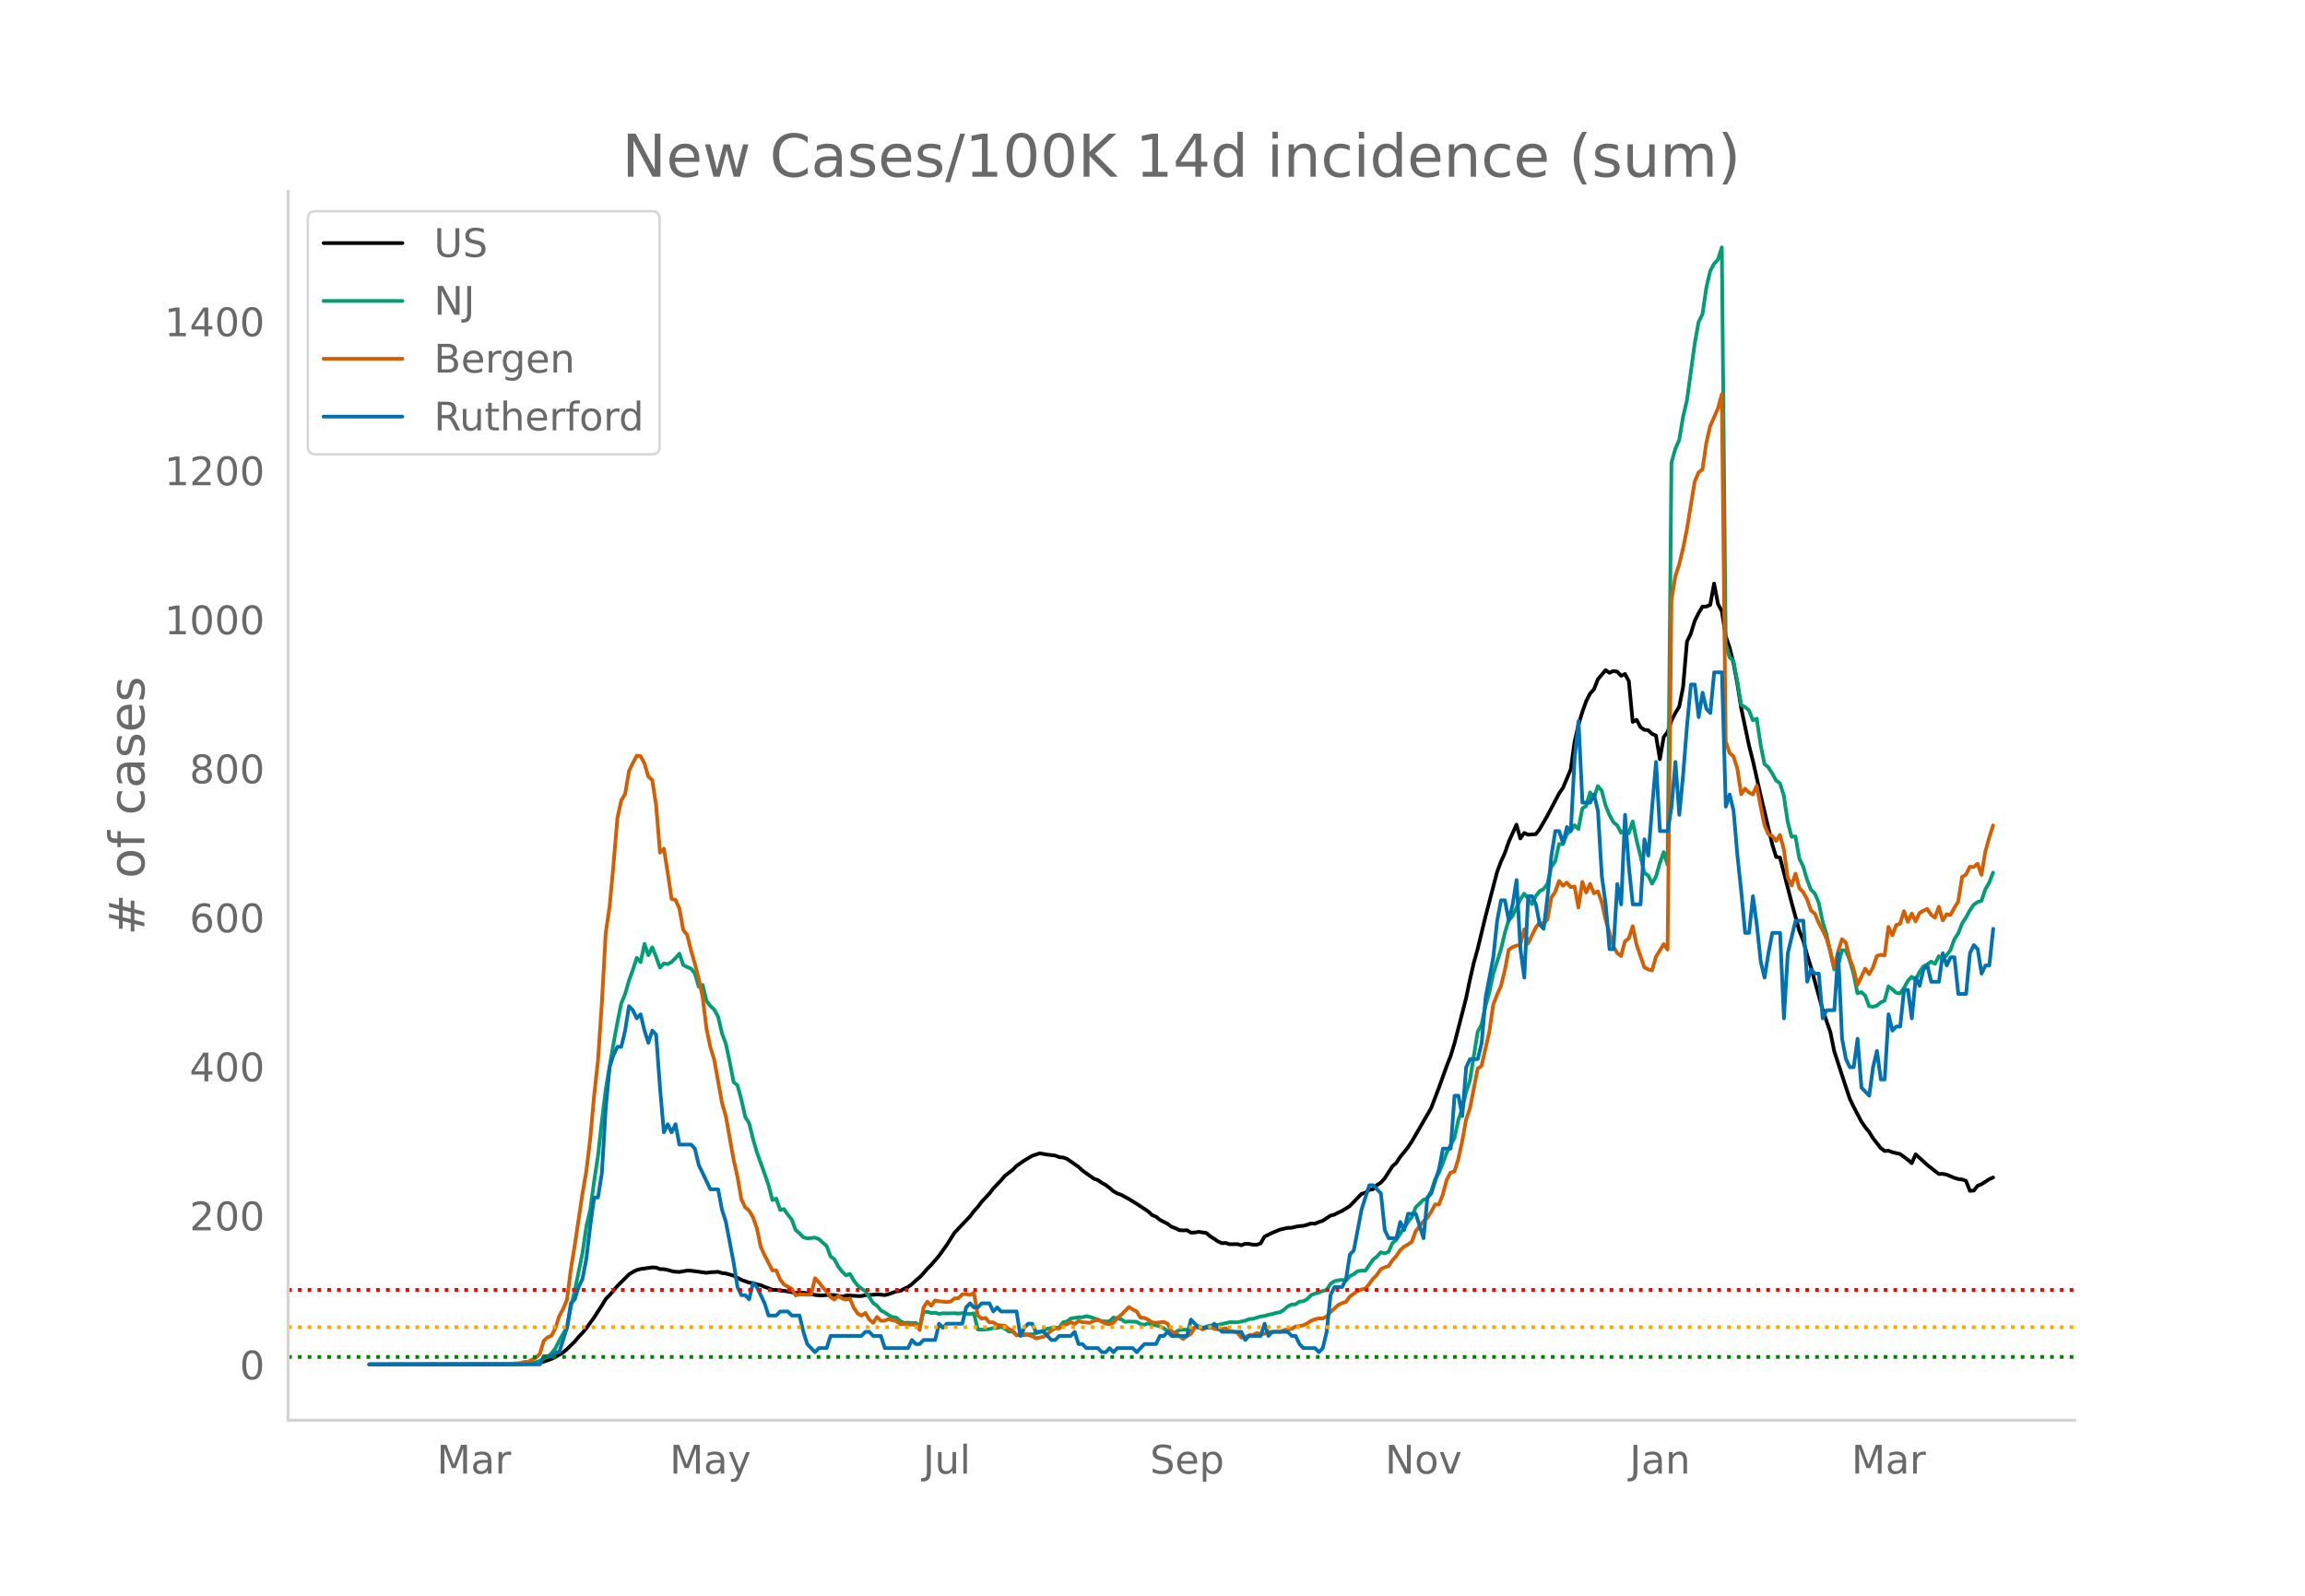 <svg height="864" viewBox="0 0 936 648" width="1248" xmlns="http://www.w3.org/2000/svg" xmlns:xlink="http://www.w3.org/1999/xlink"><defs><style>*{stroke-linecap:butt;stroke-linejoin:round}</style></defs><g id="figure_1"><path d="M0 648h936V0H0z" style="fill:#fff" id="patch_1"/><g id="axes_1"><path d="M117 576.72h725.4V77.76H117z" style="fill:none" id="patch_2"/><path clip-path="url(#pb37b9fc555)" d="m149.973 554.039 56.66-.089 6.295-.17 4.721-.273 1.574-.222 1.574-.366 3.148-1.1 1.574-.778 3.148-1.88 1.573-1.326 3.148-3.076 1.574-1.88 1.574-1.643 1.574-1.895 3.148-4.388 3.147-4.828 1.574-2.635 1.574-1.574 3.148-3.723 4.721-4.705 1.574-.982 1.574-.795 1.574-.396 4.722-.662 1.574.074 1.574.618 1.573.026 1.574.325 1.574.444 1.574.276 1.574.085 3.148-.55 1.574.038 6.295.862 1.574-.227 3.148-.173 1.574.5 1.573.167 3.148.887 3.148 1.718 3.148 1.105 1.574.217 1.573.499 1.574.313 1.574.713 1.574.536 1.574.657 1.574.012 1.574.252 1.574.133 4.721.847 1.574.026 1.574-.136 4.722.945 1.573.156 1.574.024 1.574-.149 3.148.01 3.148.664 1.574-.452 1.574-.023 3.147.213 1.574.008 1.574-.379 3.148-.15 1.574-.179 3.147.303 1.574-.378 3.148-1.116 1.574-.196 1.574-.877 1.574-.715 1.574-1.13 1.573-1.5 1.574-1.302 1.574-1.657 1.574-1.847 1.574-1.564 3.148-3.665 3.147-4.41 3.148-4.96 6.296-6.66 1.574-2.072 1.573-1.725 1.574-2.093 3.148-3.385 1.574-2.034 3.148-3.28 1.574-1.856 3.147-2.417 1.574-1.614 3.148-2.19 3.148-1.881 3.147-1.047 3.148.55 3.148.374 1.574.621 1.574.17 1.574.518 4.721 3.283 1.574 1.476 4.722 3.356 1.574.528 1.574 1.107 1.573.9 1.574 1.153 1.574 1.372 1.574.886 1.574.561 3.148 1.717 3.147 1.938 4.722 3.118 1.574 1.489 1.574.624 1.574 1.307 3.147 1.605 1.574 1.19 1.574.566 1.574.802 1.574.096 1.574-.075 1.574.974 1.574-.034 1.573-.283 3.148.47 1.574 1.405 1.574.945 1.574 1.105 1.574.696 1.574-.093 1.573.508 3.148-.03 1.574.446 1.574-.629 1.574.1 1.574.297 1.574.04 1.573-.586 1.574-2.745 3.148-1.537 3.148-1.305 3.148-.696 1.574-.043 1.573-.413 1.574-.258 1.574-.102 1.574-.432 1.574-.55 1.574.119 1.574-.688 1.574-.505 3.147-2.088 1.574-.403 1.574-.826 1.574-.69 3.148-1.968 4.721-4.943 1.574-.459 1.574-1.182 1.574-.279 1.574-1.635 1.574-1.034 1.574-1.728 3.147-4.91 1.574-1.377 1.574-2.454 1.574-1.843 1.574-2.031 1.574-2.333 7.87-13.603 3.147-8.302 3.148-8.746 1.573-4.03 1.574-5.144 4.722-18.378 1.574-7.525 1.574-6.898 1.574-5.623 3.147-13.07 4.722-18.109 1.574-4.242 1.574-3.45 1.574-4.544 3.147-7 1.574 5.6 1.574-2.249 1.574.727 3.148-.227 1.574-2.085 3.147-5.456 4.722-8.989 1.574-2.264 3.148-7.47 1.574-11.278 1.573-6.885 1.574-5.188 1.574-4.412 1.574-3.068 1.574-1.725 1.574-4.041 3.148-3.734 1.573 1.084 1.574-.723 1.574.247 1.574 1.68 1.574-.742 1.574 2.92 1.574 16.556 1.574-.869 1.573 2.962 1.574 1.112 1.574.173 1.574 1.477 1.574.681 1.574 9.585 1.574-8.985 1.574-2.03 1.573-4.642 1.574-3.076 1.574-2.6 1.574-7.999 1.574-18.41 1.574-3.248 1.574-5.182 1.574-3.131 1.573-2.638 1.574-.03 1.574-.698 1.574-8.636 1.574 8.274 1.574 2.989 1.574 10.08 1.574 4.606 1.574 6.36 1.573 8.311 1.574 10.04 3.148 15.026 1.574 6.204 3.148 13.99 4.721 19.948 1.574 5.167 1.574.254 4.722 18.292 3.147 11.534 1.574 3.888 1.574 5.8 1.574 5.084 4.722 17.188 3.147 9.105 1.574 7.789 4.722 14.506 1.574 4.752 1.574 3.251 3.147 6.036 1.574 2.276 1.574 1.916 1.574 2.568 3.148 3.998 1.574 1.191 1.574-.12 1.573.61 3.148.734 3.148 2.344 1.574 1.37 1.574-3.6 4.721 4.303 3.148 2.494 1.574 1.189 1.574-.043 1.574.309 3.148 1.316 1.573.474 1.574.181 1.574.562 1.574 4.044 1.574-.086 1.574-1.967 1.574-.627 3.147-2.043 1.574-.693h0" style="fill:none;stroke:#000;stroke-linecap:round;stroke-width:1.5" id="line2d_1"/><path clip-path="url(#pb37b9fc555)" d="m149.973 554.04 59.807-.099 4.722-.235 3.147-.579 1.574-.538 1.574-1.046 1.574-.542 1.574-1.498 1.574-1.963 1.574-3.15 1.574-2.818 1.573-2.449 1.574-8.407 1.574-6.568 3.148-15.373 1.574-10.806 1.574-6.704 1.574-11.582 1.573-10.311 1.574-14.117 1.574-12.907 3.148-18.592 1.574-8.5 1.574-7.814 1.574-3.801 1.573-5.492 1.574-4.306 1.574-4.895 1.574 1.758 1.574-7.426 1.574 4.609 1.574-3.243 1.574 3.934 1.574 4.347 1.573-1.703 1.574.272 1.574-.868 1.574-1.557 1.574-1.82 1.574 4.613 1.574.804 1.574.627 1.573 1.99 1.574 5.354 1.574-.688 1.574 6.47 1.574 2.084 1.574 1.451 1.574 2.91 1.574 6.744 1.573 4.282 1.574 7.43 1.574 8.104 1.574 1.321 1.574 5.778 1.574 7.044 1.574 2.51 1.574 6.371 1.573 5.42 3.148 8.792 1.574 4.575 1.574 6.07 1.574-.613 1.574 4.599 1.574-.304 1.573 2.29 1.574 1.948 1.574 4.245 1.574 1.352 1.574 1.618 1.574.43 3.148-.307 1.573.586 3.148 2.82 1.574 4.197 1.574 1.182 1.574 2.94 1.574 2.081 1.574 1.502 1.574-.586 1.573 2.654 1.574 2.061 1.574 1.27 1.574 1.07 3.148 4.763 1.574 1.1 1.574 1.91 1.573.856 1.574 1.035 1.574.838 1.574.198 1.574 1.42 1.574.747 1.574-.126 1.574.204 1.573-.068 1.574 1.335 1.574-5.75 1.574-.136 1.574.518 1.574-.113 1.574.45 1.574-.245 1.573.054 3.148-.078 1.574.16 1.574-.208 3.148.395 1.574-.32 1.573 6.564 1.574.102 3.148-.245 1.574-.456 1.574.006 1.574-.439 1.574.705 1.573 1.145 1.574.095 1.574 1.363 1.574.099 1.574-.09 1.574-.282 1.574-.037 1.574-.34 4.721-1.953 1.574-.306 1.574-.123 1.574.065 1.574-2.18 1.574-.362 1.573-1.199 3.148-.5h1.574l1.574-.45 1.574.334 3.148 1.042 1.574.65 1.573.134 1.574-.079 1.574-1.54 3.148.72 1.574 1.049 1.574-.164 3.147.14 1.574.933 1.574.239 1.574-.549 1.574.668 1.574.112 1.574.484 1.574.725 1.573 1.19 1.574.722 1.574-.242 1.574-.947 1.574-.126 3.148.04 1.574-.947 1.573-.541 1.574.695 1.574-.555 1.574-.365 1.574.085 3.148-.715 3.147-.736 3.148.03 3.148-.64 1.574-.65 1.574-.13 3.147-.947 1.574-.204 1.574-.508 1.574-.269 1.574-.477 1.574-.252 1.574-1.025 1.574-1.366 1.574-.767 1.573-.068 1.574-1.083 1.574-.153 1.574-.862 1.574-1.656 1.574-.59 1.574-.404 1.574-.692 1.573-.344 1.574-2.5 1.574-1.08 1.574-.389 1.574-.18 1.574.306 1.574-1.812 1.574-.787 1.573-1.216 1.574-.238 1.574.044 3.148-4.53 1.574-1.223 1.574-1.775 1.574.463 1.573-.613 1.574-3.56 1.574-1.288 1.574-2.544 1.574-2.245 1.574-2.49 1.574-1.973 1.574-3.972 3.147-3.055 1.574-.6 1.574-2.847 1.574-4.814 1.574-2.725 1.574-3.802 1.574-4.404 3.147-5.88 1.574-7.256 1.574-4.752 1.574-6.615 1.574-4.84 3.148-19.707 1.573-2.899 1.574-7.501 1.574-5.488 1.574-7.562 3.148-9.988 1.574-6.66 1.574-5.188 1.573-1.696 3.148-6.728 1.574-2.378 1.574 1.877 1.574 2.381 1.574-3.307 1.574-1.976 1.574-.848 1.573-2.082 1.574-6.939 1.574-2.231 1.574-7.024 1.574.061 1.574-4.091 1.574-1.376 1.574-2.204 1.573 1.516 1.574-8.305 1.574-1.073 1.574-5.478 1.574 2.18 1.574-4.762 1.574 1.833 1.574 6.019 1.573 3.86 1.574 2.912 1.574 1.335 1.574 2.974 1.574-1.179 1.574 1.418 1.574-4.804 1.574 7.634 1.573 6.248 1.574 6.997 1.574 1.052 1.574 3.349 1.574-2.865 1.574-5.467 1.574-4.497 1.574 5.127 1.573-163.242 1.574-5.658 1.574-3.553 1.574-9.453 1.574-6.68 3.148-22.953 1.574-8.833 1.573-3.165 1.574-10.764 1.574-6.8 1.574-2.943 1.574-1.662 1.574-4.994 1.574 160.919 1.574 5.576 1.574 1.407 1.573 8.281 1.574 9.61 1.574.896 1.574 1.274 1.574 4.067 1.574-.647 1.574 10.45 1.574 7.993 1.573 1.29 1.574 2.47 1.574 2.889 1.574 1.151 1.574 5.032 1.574 10.655 1.574 5.992 1.574-.095 1.573 8.986 1.574 3.202 1.574 5.39 1.574 4.084 1.574 1.498 1.574 3.714 1.574 7.678 1.574 5.167 3.147 14.274 1.574-1.646 1.574-6.125 1.574.045 1.574 4.026 1.574 5.56 1.574 7.838 1.573-.487 1.574 1.427 1.574 4.265 1.574.276 1.574-.467 1.574-1.288 1.574-.756 1.574-5.78 1.573 1.171 1.574 1.424 1.574.283 1.574-2.221 1.574-2.875 1.574-1.666 1.574 1.352 1.574-3.297 1.573-2.238 1.574-.814 1.574-1.182 1.574.913 1.574-3.134 1.574 1.09 1.574-1.458 1.574-2.116 1.574-4.357 1.573-2.364 1.574-4.043 1.574-2.446 1.574-2.875 1.574-2.306 1.574-1.094 1.574-.443 1.574-4.71 1.573-2.723 1.574-4.07h0" style="fill:none;stroke:#009e73;stroke-linecap:round;stroke-width:1.5" id="line2d_2"/><path clip-path="url(#pb37b9fc555)" d="m149.973 554.04 51.938-.097 4.721-.13 4.722-.325 1.574-.454 1.574-.033 1.574-.94 1.573-.747 1.574-1.558 1.574-5.29 1.574-1.429 1.574-.649 1.574-3.051 1.574-4.9 1.574-2.922 1.573-3.7 1.574-12.496 1.574-9.575 3.148-21.064 1.574-9.218 1.574-13.113 1.574-17.397 1.573-14.313 1.574-23.434 1.574-28.367 1.574-10.776 1.574-16.975 1.574-18.792 1.574-7.238 1.574-2.662 1.573-9.282 1.574-3.278 1.574-2.954 1.574.162 1.574 3.019 1.574 5.29 1.574 1.428 1.574 10.16 1.574 19.279 1.573-1.59 1.574 9.834 1.574 10.58 1.574.358 1.574 3.44 1.574 8.796 1.574 1.915 1.574 6.329 1.573 5.485 1.574 6.07 1.574 7.367 1.574 12.886 1.574 7.595 1.574 5.063 3.148 17.527 1.573 5.42 3.148 17.656 1.574 6.946 1.574 9.088 1.574 3.31 1.574 1.299 1.574 2.726 1.573 4.415 1.574 7.594 1.574 3.408 3.148 6.135 1.574-.033 1.574 3.733 1.574 2.077 1.573.779 1.574.974 1.574 2.596 1.574-.357 3.148.098 1.574-.033 1.574-6.653 1.573 1.622 1.574 2.045 1.574 1.753 1.574 2.207 1.574 1.038 1.574-1.525 1.574 1.071 1.574.487 1.574-.454 1.573 3.765 1.574 2.304 1.574.876 1.574-1.103 1.574 2.694 1.574 1.33 1.574-2.401 1.574 1.558h1.573l1.574-.714 1.574.519 1.574.357 1.574 1.2h1.574l1.574.195 1.574-.032 1.573.097 1.574 2.143 1.574-9.12 1.574-2.37 1.574 1.655 1.574-2.142 1.574.292 3.147.325 1.574-.195 1.574-1.298 1.574-.033 1.574-1.59 1.574-.098 1.574.357 1.574-.908 1.573 9.185 1.574 1.33 1.574-.291 1.574 1.785 1.574.032 1.574 1.039 3.148.324 1.573 1.364 1.574.551 1.574 2.013 1.574-.78 1.574.098 3.148.974 1.574.876 3.147-.65 1.574-1.103 1.574-1.46 1.574-.844 1.574.065 1.574-1.428 1.574-.292 1.573-.844 1.574.746 1.574-1.266 1.574.52 3.148.26 1.574-.877 1.574-.292 3.147 1.46 1.574.325 1.574-.649 1.574-1.883 1.574-1.298 3.148-3.213 1.574 1.006 1.573.844 1.574 2.467 1.574.13 1.574.746 1.574 1.071 1.574.162 3.148-.357 1.573.747 1.574 3.18 1.574.52 3.148 2.5 1.574-1.267 1.574-.844 1.574-2.564 1.573-.227 1.574 1.006 1.574-.746 1.574-.065 1.574.487 1.574.324 1.574-.13 1.574-.357 1.573 1.169 1.574.195 1.574.454 1.574 1.98 1.574-.162 1.574-.78 1.574-.13 1.574-.746 1.573.325 1.574-.033 1.574-.843 1.574.13 1.574-.195 1.574.13 1.574-.715 1.574-.389 1.574-.13 1.573-.974 1.574-.13 1.574-.389 1.574-.714 1.574-1.071 1.574-.617 1.574-.357 1.574.033 1.573-.812 1.574-1.785 3.148-2.888 1.574-.747 1.574-.487 1.574-2.207 3.147-2.207 1.574-.65 1.574-.356 1.574-1.85 1.574-2.175 1.574-1.525 1.574-2.337 1.574-.747 1.573-.486 1.574-2.37 1.574-1.72 1.574-2.37 1.574-1.46 1.574-.876 1.574-1.071 1.574-4.35 3.147-3.96 1.574-1.427 1.574-2.435 1.574-3.018 1.574.032 1.574-4.057 1.574-5.94 1.573-2.953 1.574-.487 1.574-4.998 1.574-7.206 1.574-8.795 1.574-4.642 3.148-16.098 1.573-1.136 3.148-13.795 1.574-10.938 1.574-4.154 1.574-3.538 1.574-6.296 1.574-8.374 1.573-1.136 1.574-.584 1.574-.26 1.574-6.362 1.574 5.745 3.148-6.491 1.574-2.11 1.574.747 1.573-1.883 1.574-8.893 1.574-2.24 1.574-4.511 1.574 1.947 1.574-1.266 1.574 1.818 1.574-.26 1.573 8.504 1.574-10.354 1.574 4.285 1.574-3.506 1.574 3.863 1.574-.844 1.574 4.317 1.574 7.173 1.573 5.193 1.574 5.68 1.574 2.694 1.574 1.233 1.574-5.972 1.574-1.169 1.574-4.966 1.574 7.498 3.147 9.218 1.574.811 1.574.422 1.574-5.485 3.148-5.193 1.574 2.207 1.573-141.902 1.574-9.607 1.574-4.9 1.574-6.525 1.574-7.79 3.148-19.311 1.574-3.7 1.573-1.233 1.574-10.744 1.574-6.88 3.148-7.109 1.574-5.842 1.574 140.928 1.574 4.836 1.574 1.33 1.573 4.934 1.574 10.419 1.574-2.24 1.574 1.59 1.574.747 1.574-3.505 1.574 8.276 1.574 7.66 1.573 3.7 1.574.714 1.574 2.045 1.574-2.434 1.574 5.874 1.574 11.393 1.574 3.278 1.574-4.804 1.573 5.81 1.574 1.72 1.574 2.857 1.574 4.576 1.574 1.233 1.574 3.798 1.574 2.888 1.574 3.408 1.573 5.258 1.574 6.784 1.574-6.719 1.574-5.03 1.574 1.395 1.574 6.427 1.574 4.251 1.574 6.524 3.147-6.653 1.574 2.272 1.574-2.727 1.574-4.674 1.574-.486 1.574.26 1.574-11.555 1.573 3.408 1.574-4.187 1.574-.52 1.574-5.095 1.574 4.316 1.574-3.375 1.574 3.18 1.574-3.375 1.573-.909 1.574-.746 1.574 2.337 1.574 1.168 1.574-4.414 1.574 5.583 1.574-2.5 1.574.293 1.574-2.922 1.573-2.531 1.574-9.997 1.574-.974 1.574-3.148 1.574.065 1.574-1.33 1.574 4.51 1.574-9.444 1.573-5.68 1.574-4.934h0" style="fill:none;stroke:#d55e00;stroke-linecap:round;stroke-width:1.5" id="line2d_3"/><path clip-path="url(#pb37b9fc555)" d="M149.973 554.04h69.25l1.574-3.306h3.148l1.574-1.653h1.574l3.147-9.919 1.574-9.918 1.574-1.653 1.574-4.96 1.574-3.306 1.574-8.265 1.574-13.225 1.574-11.571h1.573l1.574-9.919 1.574-26.45 1.574-16.53 1.574-4.96 1.574-3.305h1.574l1.574-6.613 1.573-9.918 1.574 1.653 1.574 3.306 1.574-1.653 1.574 6.612 1.574 4.96 1.574-4.96 1.574 1.653 1.574 21.49 1.573 18.184 1.574-3.306 1.574 3.306 1.574-3.306 1.574 8.266h4.722l1.573 1.653 1.574 6.612 4.722 9.918h3.148l1.574 8.266 1.573 4.96 3.148 16.53 1.574 9.918 1.574 3.307h1.574l1.574 1.653 1.574-6.613 1.573 1.653 3.148 6.613 1.574 4.959h3.148l1.574-1.653h3.147l1.574 1.653h3.148l1.574 6.612 1.574 4.96 3.148 3.306 1.573-1.653h3.148l1.574-4.96h12.591l1.574-1.653h1.574l1.574 1.653h3.148l1.573 4.96h9.444l1.574-3.306 1.573 1.653h1.574l1.574-1.653h4.722l1.574-6.613 1.574 1.653 1.573-1.653h6.296l1.574-6.612 1.574-1.653 1.574 1.653h1.573l1.574-1.653h3.148l1.574 3.306 1.574-1.653 1.574 1.653h6.295l1.574 9.918 1.574-3.306 1.574-1.653h1.574l1.574 3.306h3.147l3.148 3.307h1.574l1.574-1.654h4.721l1.574-1.653 1.574 4.96h1.574l1.574 1.653h4.722l1.574 1.653h1.573l1.574-1.653 1.574 1.653 1.574-1.653h6.296l1.573 1.653 3.148-3.306h4.722l1.574-3.307h1.574l1.573-1.653 1.574 1.653h6.296l1.574-6.612 3.147 3.306h4.722l1.574-1.653 3.148 3.306h7.87l1.573 3.307 1.574-1.654h4.721l1.574-4.959 1.574 4.96 1.574-1.654h6.296l1.574 1.653h1.573l1.574 3.307 1.574 1.653H534l1.574 1.653 1.574-1.653 1.573-6.613 1.574-14.877 1.574-3.307h3.148l1.574-3.306 1.574-9.918 1.574-1.653 3.147-16.531 3.148-9.919h1.574l3.148 3.307 1.574 14.877 1.573 3.306h3.148l1.574-6.612 1.574 3.306 1.574-6.612h3.148l3.147 9.918 1.574-16.53 1.574-1.653 3.148-9.919 1.574-8.265h3.147l1.574-21.49h1.574l1.574 8.265 1.574-19.837 1.574-3.306h3.148l1.573-6.612 1.574-18.184 3.148-16.531 1.574-14.878 1.574-8.265h1.574l1.574 8.265 1.573-6.612 1.574-9.919 1.574 28.103 1.574 11.571 1.574-33.061h1.574l1.574 3.306 1.574 8.265 1.574 1.653 1.573-13.224 1.574-16.531 1.574-9.919h1.574l1.574 4.96 1.574-6.613 1.574 1.653 1.574-29.755 1.573-14.878 1.574 33.062h3.148l1.574-3.306 1.574 6.612 1.574 26.45 1.574 11.57 1.573 18.185h1.574l1.574-26.45 1.574 8.266 1.574-36.368 1.574 21.49 1.574 14.878h3.147l1.574-26.45 1.574 6.613 1.574-19.837 1.574-18.184 1.574 28.102h3.148l1.573-9.918 1.574-18.184 1.574 21.49 1.574-16.53 1.574-19.838 1.574-16.53h1.574l1.574 13.224 1.573-9.918 1.574 6.612 1.574 1.653 1.574-16.53h3.148l1.574 54.55 1.574-4.958 1.574 6.612 1.573 18.184 1.574 14.878 1.574 16.53h1.574l1.574-14.877 1.574 11.571 1.574 14.878 1.574 6.612 1.573-9.918 1.574-8.266h3.148l1.574 34.715 1.574-26.45 3.148-13.224h3.147l1.574 24.796 1.574-4.959 1.574 1.653h1.574l1.574 18.184 1.574-3.306h3.147l1.574-23.143 1.574 34.714 1.574 8.266 1.574 3.306h1.574l1.574-11.572 1.573 19.837 3.148 3.307 1.574-11.572 1.574-6.612 1.574 11.571h1.574l1.574-26.449 1.573 6.612 1.574-1.653h1.574l1.574-14.877h1.574l1.574 11.571 1.574-16.53 1.574 3.305 1.573-6.612 1.574-1.653 1.574 6.612h3.148l1.574-11.571 1.574 4.959 1.574-3.306h1.574l1.573 14.878h3.148l1.574-16.531 1.574-3.306 1.574 1.653 1.574 9.918 1.574-3.306h1.573l1.574-14.878h0" style="fill:none;stroke:#0072b2;stroke-linecap:round;stroke-width:1.5" id="line2d_4"/><path clip-path="url(#pb37b9fc555)" d="M117 551.014h725.4" style="fill:none;stroke:green;stroke-dasharray:1.5,2.475;stroke-dashoffset:0;stroke-width:1.5" id="line2d_5"/><path clip-path="url(#pb37b9fc555)" d="M117 538.912h725.4" style="fill:none;stroke:orange;stroke-dasharray:1.5,2.475;stroke-dashoffset:0;stroke-width:1.5" id="line2d_6"/><path clip-path="url(#pb37b9fc555)" d="M117 523.784h725.4" style="fill:none;stroke:red;stroke-dasharray:1.5,2.475;stroke-dashoffset:0;stroke-width:1.5" id="line2d_7"/><path d="M117 576.72V77.76" style="fill:none;stroke:#d3d3d3;stroke-linecap:square;stroke-linejoin:miter;stroke-width:1.25" id="patch_3"/><path d="M117 576.72h725.4" style="fill:none;stroke:#d3d3d3;stroke-linecap:square;stroke-linejoin:miter;stroke-width:1.25" id="patch_4"/><g id="matplotlib.axis_1"><g id="xtick_1"><g style="fill:#696969" transform="matrix(.16 0 0 -.16 177.374 598.378)" id="text_1"><defs><path d="M9.813 72.906h14.703l18.593-49.61 18.703 49.61h14.704V0H66.89v64.016l-18.797-50h-9.907l-18.796 50V0H9.813z" id="DejaVuSans-77"/><path d="M34.281 27.484q-10.89 0-15.093-2.484-4.204-2.484-4.204-8.5 0-4.781 3.157-7.594 3.156-2.797 8.562-2.797 7.485 0 12 5.297 4.516 5.297 4.516 14.078v2zm17.922 3.72V0H43.22v8.297Q40.14 3.328 35.547.953q-4.594-2.375-11.234-2.375-8.391 0-13.36 4.719Q6 8.016 6 15.922q0 9.219 6.172 13.906 6.187 4.688 18.437 4.688h12.61v.89q0 6.203-4.078 9.594-4.078 3.39-11.453 3.39-4.688 0-9.141-1.124-4.438-1.125-8.531-3.375v8.312q4.921 1.906 9.562 2.844 4.64.953 9.031.953 11.875 0 17.735-6.156 5.86-6.14 5.86-18.64z" id="DejaVuSans-97"/><path d="M41.11 46.297q-1.516.875-3.297 1.281Q36.03 48 33.89 48q-7.625 0-11.703-4.953-4.079-4.953-4.079-14.234V0H9.08v54.688h9.03v-8.5q2.844 4.984 7.375 7.39Q30.031 56 36.531 56q.922 0 2.047-.125 1.125-.11 2.484-.36z" id="DejaVuSans-114"/></defs><use xlink:href="#DejaVuSans-77"/><use x="86.279" xlink:href="#DejaVuSans-97"/><use x="147.559" xlink:href="#DejaVuSans-114"/></g></g><g id="xtick_2"><g style="fill:#696969" transform="matrix(.16 0 0 -.16 271.934 598.378)" id="text_2"><defs><path d="M32.172-5.078q-3.797-9.766-7.422-12.735-3.61-2.984-9.656-2.984H7.906v7.516h5.282q3.703 0 5.75 1.765Q21-9.766 23.483-3.219l1.61 4.094-22.11 53.813H12.5l17.094-42.766 17.093 42.766h9.516z" id="DejaVuSans-121"/></defs><use xlink:href="#DejaVuSans-77"/><use x="86.279" xlink:href="#DejaVuSans-97"/><use x="147.559" xlink:href="#DejaVuSans-121"/></g></g><g id="xtick_3"><g style="fill:#696969" transform="matrix(.16 0 0 -.16 374.828 598.378)" id="text_3"><defs><path d="M9.813 72.906h9.859V5.078q0-13.187-5-19.14-5-5.954-16.094-5.954h-3.75v8.297h3.078q6.531 0 9.219 3.672Q9.813-4.39 9.813 5.078z" id="DejaVuSans-74"/><path d="M8.5 21.578v33.11h8.984V21.922q0-7.766 3.016-11.656 3.031-3.875 9.094-3.875 7.265 0 11.484 4.64 4.234 4.64 4.234 12.656v31h8.985V0h-8.984v8.406Q42.047 3.422 37.718 1q-4.313-2.422-10.032-2.422-9.421 0-14.312 5.86Q8.5 10.296 8.5 21.578zM31.11 56z" id="DejaVuSans-117"/><path d="M9.422 75.984h8.984V0H9.422z" id="DejaVuSans-108"/></defs><use xlink:href="#DejaVuSans-74"/><use x="29.492" xlink:href="#DejaVuSans-117"/><use x="92.871" xlink:href="#DejaVuSans-108"/></g></g><g id="xtick_4"><g style="fill:#696969" transform="matrix(.16 0 0 -.16 466.98 598.378)" id="text_4"><defs><path d="M53.516 70.516V60.89q-5.61 2.687-10.594 4-4.984 1.328-9.625 1.328-8.047 0-12.422-3.125t-4.375-8.89q0-4.845 2.906-7.313 2.907-2.453 11.016-3.97l5.953-1.218q11.031-2.11 16.281-7.406 5.25-5.297 5.25-14.172 0-10.61-7.11-16.078-7.093-5.469-20.812-5.469-5.172 0-11.015 1.172Q13.14.922 6.89 3.219v10.156q6-3.36 11.765-5.078 5.766-1.703 11.328-1.703 8.438 0 13.032 3.312 4.593 3.328 4.593 9.485 0 5.359-3.297 8.39-3.296 3.032-10.812 4.547L27.484 33.5q-11.03 2.188-15.968 6.875-4.922 4.688-4.922 13.047 0 9.672 6.812 15.234 6.813 5.563 18.766 5.563 5.14 0 10.453-.938 5.328-.922 10.89-2.765z" id="DejaVuSans-83"/><path d="M56.203 29.594v-4.39H14.891q.593-9.282 5.593-14.142 5-4.859 13.938-4.859 5.172 0 10.031 1.266 4.86 1.265 9.656 3.812v-8.5Q49.266.734 44.187-.344 39.11-1.422 33.892-1.422q-13.094 0-20.735 7.61-7.64 7.625-7.64 20.625 0 13.421 7.25 21.296Q20.016 56 32.328 56q11.031 0 17.453-7.11 6.422-7.093 6.422-19.296zm-8.984 2.64q-.094 7.36-4.125 11.75-4.032 4.407-10.672 4.407-7.516 0-12.031-4.25-4.516-4.25-5.203-11.97z" id="DejaVuSans-101"/><path d="M18.11 8.203v-29H9.077v75.484h9.031v-8.296q2.844 4.875 7.157 7.234Q29.594 56 35.594 56q9.968 0 16.187-7.906 6.235-7.907 6.235-20.797T51.78 6.484q-6.218-7.906-16.187-7.906-6 0-10.328 2.375-4.313 2.375-7.157 7.25zm30.578 19.094q0 9.906-4.079 15.547-4.078 5.64-11.203 5.64-7.14 0-11.218-5.64-4.079-5.64-4.079-15.547 0-9.906 4.078-15.547 4.079-5.64 11.22-5.64 7.124 0 11.202 5.64t4.078 15.547z" id="DejaVuSans-112"/></defs><use xlink:href="#DejaVuSans-83"/><use x="63.477" xlink:href="#DejaVuSans-101"/><use x="125" xlink:href="#DejaVuSans-112"/></g></g><g id="xtick_5"><g style="fill:#696969" transform="matrix(.16 0 0 -.16 562.452 598.378)" id="text_5"><defs><path d="M9.813 72.906h13.28l32.329-60.984v60.984h9.562V0h-13.28L19.39 60.984V0H9.813z" id="DejaVuSans-78"/><path d="M30.61 48.39q-7.22 0-11.422-5.64-4.204-5.64-4.204-15.453 0-9.813 4.172-15.453 4.188-5.64 11.453-5.64 7.188 0 11.375 5.655 4.203 5.672 4.203 15.438 0 9.719-4.203 15.406-4.187 5.688-11.375 5.688zm0 7.61q11.718 0 18.406-7.625 6.703-7.61 6.703-21.078 0-13.422-6.703-21.078-6.688-7.64-18.407-7.64-11.765 0-18.437 7.64-6.656 7.656-6.656 21.078 0 13.469 6.656 21.078Q18.844 56 30.609 56z" id="DejaVuSans-111"/><path d="M2.984 54.688H12.5L29.594 8.797l17.093 45.89h9.516L35.687 0H23.485z" id="DejaVuSans-118"/></defs><use xlink:href="#DejaVuSans-78"/><use x="74.805" xlink:href="#DejaVuSans-111"/><use x="135.986" xlink:href="#DejaVuSans-118"/></g></g><g id="xtick_6"><g style="fill:#696969" transform="matrix(.16 0 0 -.16 661.741 598.378)" id="text_6"><defs><path d="M54.89 33.016V0h-8.984v32.719q0 7.765-3.031 11.61-3.031 3.858-9.078 3.858-7.281 0-11.484-4.64-4.204-4.625-4.204-12.64V0H9.08v54.688h9.03v-8.5q3.235 4.937 7.594 7.374Q30.078 56 35.797 56q9.422 0 14.25-5.828 4.844-5.828 4.844-17.156z" id="DejaVuSans-110"/></defs><use xlink:href="#DejaVuSans-74"/><use x="29.492" xlink:href="#DejaVuSans-97"/><use x="90.771" xlink:href="#DejaVuSans-110"/></g></g><g id="xtick_7"><g style="fill:#696969" transform="matrix(.16 0 0 -.16 751.839 598.378)" id="text_7"><use xlink:href="#DejaVuSans-77"/><use x="86.279" xlink:href="#DejaVuSans-97"/><use x="147.559" xlink:href="#DejaVuSans-114"/></g></g></g><g id="matplotlib.axis_2"><g id="ytick_1"><g style="fill:#696969" transform="matrix(.16 0 0 -.16 97.32 560.119)" id="text_8"><defs><path d="M31.781 66.406q-7.61 0-11.453-7.5Q16.5 51.422 16.5 36.375q0-14.984 3.828-22.484 3.844-7.5 11.453-7.5 7.672 0 11.5 7.5 3.844 7.5 3.844 22.484 0 15.047-3.844 22.531-3.828 7.5-11.5 7.5zm0 7.813q12.266 0 18.735-9.703 6.468-9.688 6.468-28.141 0-18.406-6.468-28.11-6.47-9.687-18.735-9.687-12.25 0-18.718 9.688-6.47 9.703-6.47 28.109 0 18.453 6.47 28.14Q19.53 74.22 31.78 74.22z" id="DejaVuSans-48"/></defs><use xlink:href="#DejaVuSans-48"/></g></g><g id="ytick_2"><g style="fill:#696969" transform="matrix(.16 0 0 -.16 76.96 499.606)" id="text_9"><defs><path d="M19.188 8.297h34.421V0H7.33v8.297q5.609 5.812 15.296 15.594 9.703 9.797 12.188 12.64 4.734 5.313 6.609 9 1.89 3.688 1.89 7.25 0 5.813-4.078 9.469-4.078 3.672-10.625 3.672-4.64 0-9.797-1.61-5.14-1.609-11-4.89v9.969Q13.767 71.78 18.938 73q5.188 1.219 9.485 1.219 11.328 0 18.062-5.672 6.735-5.656 6.735-15.125 0-4.5-1.688-8.531-1.672-4.016-6.125-9.485-1.218-1.422-7.765-8.187-6.532-6.766-18.453-18.922z" id="DejaVuSans-50"/></defs><use xlink:href="#DejaVuSans-50"/><use x="63.623" xlink:href="#DejaVuSans-48"/><use x="127.246" xlink:href="#DejaVuSans-48"/></g></g><g id="ytick_3"><g style="fill:#696969" transform="matrix(.16 0 0 -.16 76.96 439.093)" id="text_10"><defs><path d="M37.797 64.313 12.89 25.39h24.906zm-2.594 8.593H47.61V25.391h10.407v-8.203H47.609V0h-9.812v17.188H4.89v9.515z" id="DejaVuSans-52"/></defs><use xlink:href="#DejaVuSans-52"/><use x="63.623" xlink:href="#DejaVuSans-48"/><use x="127.246" xlink:href="#DejaVuSans-48"/></g></g><g id="ytick_4"><g style="fill:#696969" transform="matrix(.16 0 0 -.16 76.96 378.58)" id="text_11"><defs><path d="M33.016 40.375q-6.641 0-10.532-4.547-3.875-4.531-3.875-12.437 0-7.86 3.875-12.438 3.891-4.562 10.532-4.562 6.64 0 10.515 4.562 3.875 4.578 3.875 12.438 0 7.906-3.875 12.437-3.875 4.547-10.515 4.547zm19.578 30.922v-8.984q-3.719 1.75-7.5 2.671-3.782.938-7.5.938-9.766 0-14.922-6.594-5.14-6.594-5.875-19.922 2.875 4.25 7.219 6.516 4.359 2.266 9.578 2.266 10.984 0 17.36-6.672 6.374-6.657 6.374-18.125 0-11.235-6.64-18.032-6.641-6.78-17.672-6.78-12.657 0-19.344 9.687-6.688 9.703-6.688 28.109 0 17.281 8.204 27.563 8.203 10.28 22.015 10.28 3.719 0 7.5-.734t7.89-2.187z" id="DejaVuSans-54"/></defs><use xlink:href="#DejaVuSans-54"/><use x="63.623" xlink:href="#DejaVuSans-48"/><use x="127.246" xlink:href="#DejaVuSans-48"/></g></g><g id="ytick_5"><g style="fill:#696969" transform="matrix(.16 0 0 -.16 76.96 318.068)" id="text_12"><defs><path d="M31.781 34.625q-7.031 0-11.062-3.766-4.016-3.765-4.016-10.343 0-6.594 4.016-10.36Q24.75 6.391 31.78 6.391q7.032 0 11.078 3.78 4.063 3.798 4.063 10.345 0 6.578-4.031 10.343-4.016 3.766-11.11 3.766zm-9.86 4.188q-6.343 1.562-9.89 5.906Q8.5 49.079 8.5 55.329q0 8.733 6.219 13.812 6.234 5.078 17.062 5.078 10.89 0 17.094-5.078 6.203-5.079 6.203-13.813 0-6.25-3.547-10.61-3.531-4.343-9.828-5.906 7.125-1.656 11.094-6.5 3.984-4.828 3.984-11.796 0-10.61-6.468-16.282-6.47-5.656-18.532-5.656-12.047 0-18.531 5.656-6.469 5.672-6.469 16.282 0 6.968 4 11.797 4.016 4.843 11.14 6.5zM18.314 54.39q0-5.657 3.53-8.828 3.548-3.172 9.938-3.172 6.36 0 9.938 3.172 3.593 3.171 3.593 8.828 0 5.672-3.593 8.843-3.578 3.172-9.938 3.172-6.39 0-9.937-3.172-3.532-3.172-3.532-8.843z" id="DejaVuSans-56"/></defs><use xlink:href="#DejaVuSans-56"/><use x="63.623" xlink:href="#DejaVuSans-48"/><use x="127.246" xlink:href="#DejaVuSans-48"/></g></g><g id="ytick_6"><g style="fill:#696969" transform="matrix(.16 0 0 -.16 66.78 257.555)" id="text_13"><defs><path d="M12.406 8.297h16.11v55.625l-17.532-3.516v8.985l17.438 3.515h9.86V8.296H54.39V0H12.406z" id="DejaVuSans-49"/></defs><use xlink:href="#DejaVuSans-49"/><use x="63.623" xlink:href="#DejaVuSans-48"/><use x="127.246" xlink:href="#DejaVuSans-48"/><use x="190.869" xlink:href="#DejaVuSans-48"/></g></g><g id="ytick_7"><g style="fill:#696969" transform="matrix(.16 0 0 -.16 66.78 197.043)" id="text_14"><use xlink:href="#DejaVuSans-49"/><use x="63.623" xlink:href="#DejaVuSans-50"/><use x="127.246" xlink:href="#DejaVuSans-48"/><use x="190.869" xlink:href="#DejaVuSans-48"/></g></g><g id="ytick_8"><g style="fill:#696969" transform="matrix(.16 0 0 -.16 66.78 136.53)" id="text_15"><use xlink:href="#DejaVuSans-49"/><use x="63.623" xlink:href="#DejaVuSans-52"/><use x="127.246" xlink:href="#DejaVuSans-48"/><use x="190.869" xlink:href="#DejaVuSans-48"/></g></g><g style="fill:#696969" transform="matrix(0 -.2 -.2 0 58.62 379.813)" id="text_16"><defs><path d="M51.125 44H36.922l-4.11-16.313h14.313zm-7.328 27.781-5.078-20.265h14.265L58.11 71.78h7.813L60.89 51.516h15.234V44h-17.14l-4-16.313h15.53V20.22H53.079L48 0h-7.813l5.032 20.219H30.906L25.875 0h-7.86l5.079 20.219H7.719v7.468h17.187L29 44H13.281v7.516h17.625l4.985 20.265z" id="DejaVuSans-35"/><path d="M37.11 75.984V68.5h-8.594q-4.828 0-6.72-1.953-1.874-1.953-1.874-7.031v-4.828h14.797v-6.985H19.922V0H10.89v47.703H2.297v6.984h8.594V58.5q0 9.125 4.25 13.297 4.25 4.187 13.468 4.187z" id="DejaVuSans-102"/><path d="M48.781 52.594v-8.407q-3.812 2.11-7.64 3.157-3.828 1.047-7.735 1.047-8.75 0-13.593-5.547-4.829-5.532-4.829-15.547 0-10.016 4.829-15.563 4.843-5.53 13.593-5.53 3.907 0 7.735 1.046 3.828 1.047 7.64 3.156V2.094Q45.016.344 40.984-.531q-4.015-.89-8.562-.89-12.36 0-19.64 7.765-7.266 7.765-7.266 20.953 0 13.375 7.343 21.031Q20.22 56 33.016 56q4.14 0 8.093-.86 3.953-.843 7.672-2.546z" id="DejaVuSans-99"/><path d="M44.281 53.078v-8.5q-3.797 1.953-7.906 2.922-4.094.984-8.5.984-6.688 0-10.031-2.047-3.344-2.046-3.344-6.156 0-3.125 2.39-4.906 2.391-1.781 9.626-3.39l3.078-.688q9.562-2.047 13.593-5.781 4.032-3.735 4.032-10.422 0-7.625-6.032-12.078-6.03-4.438-16.578-4.438-4.39 0-9.156.86Q10.688.296 5.422 2v9.281q4.984-2.594 9.812-3.89 4.829-1.282 9.579-1.282 6.343 0 9.75 2.172 3.421 2.172 3.421 6.125 0 3.656-2.468 5.61-2.453 1.953-10.813 3.765l-3.125.735q-8.344 1.75-12.062 5.39-3.704 3.64-3.704 9.985 0 7.718 5.47 11.906Q16.75 56 26.811 56q4.97 0 9.36-.734 4.406-.72 8.11-2.188z" id="DejaVuSans-115"/></defs><use xlink:href="#DejaVuSans-35"/><use x="83.789" xlink:href="#DejaVuSans-32"/><use x="115.576" xlink:href="#DejaVuSans-111"/><use x="176.758" xlink:href="#DejaVuSans-102"/><use x="211.963" xlink:href="#DejaVuSans-32"/><use x="243.75" xlink:href="#DejaVuSans-99"/><use x="298.73" xlink:href="#DejaVuSans-97"/><use x="360.01" xlink:href="#DejaVuSans-115"/><use x="412.109" xlink:href="#DejaVuSans-101"/><use x="473.633" xlink:href="#DejaVuSans-115"/></g></g><g style="fill:#696969" transform="matrix(.24 0 0 -.24 252.577 71.76)" id="text_17"><defs><path d="M4.203 54.688h8.985l11.234-42.672 11.172 42.672h10.593l11.235-42.672 11.187 42.672h8.985L63.28 0H52.688L40.922 44.828 29.109 0H18.5z" id="DejaVuSans-119"/><path d="M64.406 67.281v-10.39q-4.984 4.64-10.625 6.922-5.64 2.296-11.984 2.296-12.5 0-19.14-7.64-6.641-7.64-6.641-22.094 0-14.406 6.64-22.047 6.64-7.64 19.14-7.64 6.345 0 11.985 2.296 5.64 2.297 10.625 6.938V5.609Q59.234 2.094 53.437.33q-5.78-1.75-12.218-1.75-16.563 0-26.094 10.124-9.516 10.14-9.516 27.672 0 17.578 9.516 27.703 9.531 10.14 26.094 10.14 6.531 0 12.312-1.734 5.797-1.734 10.875-5.203z" id="DejaVuSans-67"/><path d="M25.39 72.906h8.297L8.297-9.28H0z" id="DejaVuSans-47"/><path d="M9.813 72.906h9.859V42.094L52.39 72.906h12.703L28.906 38.922 67.672 0H54.688L19.672 35.11V0h-9.86z" id="DejaVuSans-75"/><path d="M45.406 46.39v29.594h8.985V0h-8.985v8.203Q42.578 3.328 38.25.953q-4.313-2.375-10.375-2.375-9.906 0-16.14 7.906-6.22 7.922-6.22 20.813 0 12.89 6.22 20.797Q17.968 56 27.874 56q6.063 0 10.375-2.375 4.328-2.36 7.156-7.234zm-30.61-19.093q0-9.906 4.079-15.547 4.078-5.64 11.203-5.64 7.125 0 11.219 5.64 4.11 5.64 4.11 15.547 0 9.906-4.11 15.547-4.094 5.64-11.219 5.64-7.125 0-11.203-5.64-4.078-5.64-4.078-15.547z" id="DejaVuSans-100"/><path d="M9.422 54.688h8.984V0H9.422zm0 21.296h8.984v-11.39H9.422z" id="DejaVuSans-105"/><path d="M31 75.875q-6.531-11.219-9.719-22.219-3.172-10.984-3.172-22.265 0-11.266 3.203-22.328Q24.517-2 31-13.188h-7.813Q15.875-1.704 12.235 9.375q-3.64 11.078-3.64 22.016 0 10.89 3.61 21.922 3.624 11.046 10.983 22.562z" id="DejaVuSans-40"/><path d="M52 44.188q3.375 6.062 8.063 8.937Q64.75 56 71.093 56q8.548 0 13.188-5.984 4.64-5.97 4.64-17V0h-9.03v32.719q0 7.86-2.797 11.656-2.781 3.813-8.485 3.813-6.984 0-11.046-4.641-4.047-4.625-4.047-12.64V0h-9.032v32.719q0 7.906-2.78 11.687-2.782 3.782-8.595 3.782-6.89 0-10.953-4.657-4.047-4.656-4.047-12.625V0H9.08v54.688h9.03v-8.5q3.078 5.03 7.375 7.421Q29.781 56 35.687 56q5.97 0 10.141-3.031Q50 49.953 52 44.187z" id="DejaVuSans-109"/><path d="M8.016 75.875h7.812q7.313-11.516 10.953-22.563 3.64-11.03 3.64-21.921 0-10.938-3.64-22.016-3.64-11.078-10.953-22.563H8.016Q14.5-2 17.703 9.063q3.203 11.063 3.203 22.329 0 11.28-3.203 22.265-3.203 11-9.687 22.219z" id="DejaVuSans-41"/></defs><use xlink:href="#DejaVuSans-78"/><use x="74.805" xlink:href="#DejaVuSans-101"/><use x="136.328" xlink:href="#DejaVuSans-119"/><use x="218.115" xlink:href="#DejaVuSans-32"/><use x="249.902" xlink:href="#DejaVuSans-67"/><use x="319.727" xlink:href="#DejaVuSans-97"/><use x="381.006" xlink:href="#DejaVuSans-115"/><use x="433.105" xlink:href="#DejaVuSans-101"/><use x="494.629" xlink:href="#DejaVuSans-115"/><use x="546.729" xlink:href="#DejaVuSans-47"/><use x="580.42" xlink:href="#DejaVuSans-49"/><use x="644.043" xlink:href="#DejaVuSans-48"/><use x="707.666" xlink:href="#DejaVuSans-48"/><use x="771.289" xlink:href="#DejaVuSans-75"/><use x="836.865" xlink:href="#DejaVuSans-32"/><use x="868.652" xlink:href="#DejaVuSans-49"/><use x="932.275" xlink:href="#DejaVuSans-52"/><use x="995.898" xlink:href="#DejaVuSans-100"/><use x="1059.375" xlink:href="#DejaVuSans-32"/><use x="1091.162" xlink:href="#DejaVuSans-105"/><use x="1118.945" xlink:href="#DejaVuSans-110"/><use x="1182.324" xlink:href="#DejaVuSans-99"/><use x="1237.305" xlink:href="#DejaVuSans-105"/><use x="1265.088" xlink:href="#DejaVuSans-100"/><use x="1328.564" xlink:href="#DejaVuSans-101"/><use x="1390.088" xlink:href="#DejaVuSans-110"/><use x="1453.467" xlink:href="#DejaVuSans-99"/><use x="1508.447" xlink:href="#DejaVuSans-101"/><use x="1569.971" xlink:href="#DejaVuSans-32"/><use x="1601.758" xlink:href="#DejaVuSans-40"/><use x="1640.771" xlink:href="#DejaVuSans-115"/><use x="1692.871" xlink:href="#DejaVuSans-117"/><use x="1756.25" xlink:href="#DejaVuSans-109"/><use x="1853.662" xlink:href="#DejaVuSans-41"/></g><g id="legend_1"><path d="M128.2 184.5h136.45q3.2 0 3.2-3.2V88.96q0-3.2-3.2-3.2H128.2q-3.2 0-3.2 3.2v92.34q0 3.2 3.2 3.2z" style="fill:none;opacity:.8;stroke:#ccc;stroke-linejoin:miter" id="patch_5"/><path d="M131.4 98.718h32" style="fill:none;stroke:#000;stroke-linecap:round;stroke-width:1.5" id="line2d_8"/><g style="fill:#696969" transform="matrix(.16 0 0 -.16 176.2 104.317)" id="text_18"><defs><path d="M8.688 72.906h9.921V28.61q0-11.718 4.235-16.875 4.25-5.14 13.781-5.14 9.469 0 13.719 5.14 4.25 5.157 4.25 16.875v44.297H64.5V27.391q0-14.25-7.063-21.532-7.046-7.28-20.812-7.28-13.828 0-20.89 7.28-7.047 7.282-7.047 21.532z" id="DejaVuSans-85"/></defs><use xlink:href="#DejaVuSans-85"/><use x="73.193" xlink:href="#DejaVuSans-83"/></g><path d="M131.4 122.203h32" style="fill:none;stroke:#009e73;stroke-linecap:round;stroke-width:1.5" id="line2d_10"/><g style="fill:#696969" transform="matrix(.16 0 0 -.16 176.2 127.802)" id="text_19"><use xlink:href="#DejaVuSans-78"/><use x="74.805" xlink:href="#DejaVuSans-74"/></g><path d="M131.4 145.688h32" style="fill:none;stroke:#d55e00;stroke-linecap:round;stroke-width:1.5" id="line2d_12"/><g style="fill:#696969" transform="matrix(.16 0 0 -.16 176.2 151.287)" id="text_20"><defs><path d="M19.672 34.813V8.108H35.5q7.953 0 11.781 3.297 3.844 3.297 3.844 10.078 0 6.844-3.844 10.078-3.828 3.25-11.781 3.25zm0 29.984V42.828h14.61q7.218 0 10.75 2.703 3.546 2.719 3.546 8.282 0 5.515-3.547 8.25-3.531 2.734-10.75 2.734zm-9.86 8.11h25.204q11.28 0 17.375-4.688Q58.5 63.53 58.5 54.89q0-6.703-3.125-10.657-3.125-3.953-9.188-4.922 7.282-1.562 11.313-6.53 4.031-4.954 4.031-12.376 0-9.765-6.64-15.093Q48.25 0 35.984 0H9.812z" id="DejaVuSans-66"/><path d="M45.406 27.984q0 9.766-4.031 15.125-4.016 5.375-11.297 5.375-7.219 0-11.25-5.375-4.031-5.359-4.031-15.125 0-9.718 4.031-15.093t11.25-5.375q7.281 0 11.297 5.375 4.031 5.375 4.031 15.093zm8.985-21.203q0-13.953-6.203-20.765Q42-20.797 29.203-20.797q-4.734 0-8.937.703-4.203.703-8.157 2.172v8.735q3.954-2.141 7.813-3.157 3.86-1.031 7.86-1.031 8.843 0 13.234 4.61 4.39 4.609 4.39 13.937v4.453q-2.781-4.844-7.125-7.234Q33.938 0 27.875 0 17.828 0 11.672 7.656q-6.156 7.672-6.156 20.328 0 12.688 6.156 20.344Q17.828 56 27.875 56q6.063 0 10.406-2.39 4.344-2.391 7.125-7.22v8.297h8.985z" id="DejaVuSans-103"/></defs><use xlink:href="#DejaVuSans-66"/><use x="68.604" xlink:href="#DejaVuSans-101"/><use x="130.127" xlink:href="#DejaVuSans-114"/><use x="169.49" xlink:href="#DejaVuSans-103"/><use x="232.967" xlink:href="#DejaVuSans-101"/><use x="294.49" xlink:href="#DejaVuSans-110"/></g><path d="M131.4 169.173h32" style="fill:none;stroke:#0072b2;stroke-linecap:round;stroke-width:1.5" id="line2d_14"/><g style="fill:#696969" transform="matrix(.16 0 0 -.16 176.2 174.773)" id="text_21"><defs><path d="M44.39 34.188q3.172-1.079 6.172-4.594 3-3.516 6.032-9.672L66.609 0H56l-9.313 18.703q-3.624 7.328-7.015 9.719-3.39 2.39-9.25 2.39h-10.75V0h-9.86v72.906h22.266q12.5 0 18.656-5.234 6.157-5.219 6.157-15.766 0-6.89-3.203-11.437-3.204-4.532-9.297-6.282zM19.673 64.797V38.922h12.406q7.125 0 10.766 3.297 3.64 3.297 3.64 9.687 0 6.39-3.64 9.64-3.64 3.25-10.766 3.25z" id="DejaVuSans-82"/><path d="M18.313 70.219V54.688h18.5v-6.985h-18.5V18.016q0-6.688 1.828-8.594 1.828-1.906 7.453-1.906h9.218V0h-9.218q-10.407 0-14.36 3.875-3.953 3.89-3.953 14.14v29.688H2.687v6.984h6.594V70.22z" id="DejaVuSans-116"/><path d="M54.89 33.016V0h-8.984v32.719q0 7.765-3.031 11.61-3.031 3.858-9.078 3.858-7.281 0-11.484-4.64-4.204-4.625-4.204-12.64V0H9.08v75.984h9.03V46.188q3.235 4.937 7.594 7.374Q30.078 56 35.797 56q9.422 0 14.25-5.828 4.844-5.828 4.844-17.156z" id="DejaVuSans-104"/></defs><use xlink:href="#DejaVuSans-82"/><use x="64.982" xlink:href="#DejaVuSans-117"/><use x="128.361" xlink:href="#DejaVuSans-116"/><use x="167.57" xlink:href="#DejaVuSans-104"/><use x="230.949" xlink:href="#DejaVuSans-101"/><use x="292.473" xlink:href="#DejaVuSans-114"/><use x="333.586" xlink:href="#DejaVuSans-102"/><use x="368.791" xlink:href="#DejaVuSans-111"/><use x="429.973" xlink:href="#DejaVuSans-114"/><use x="469.336" xlink:href="#DejaVuSans-100"/></g></g></g></g><defs><clipPath id="pb37b9fc555"><path d="M117 77.76h725.4v498.96H117z"/></clipPath></defs></svg>